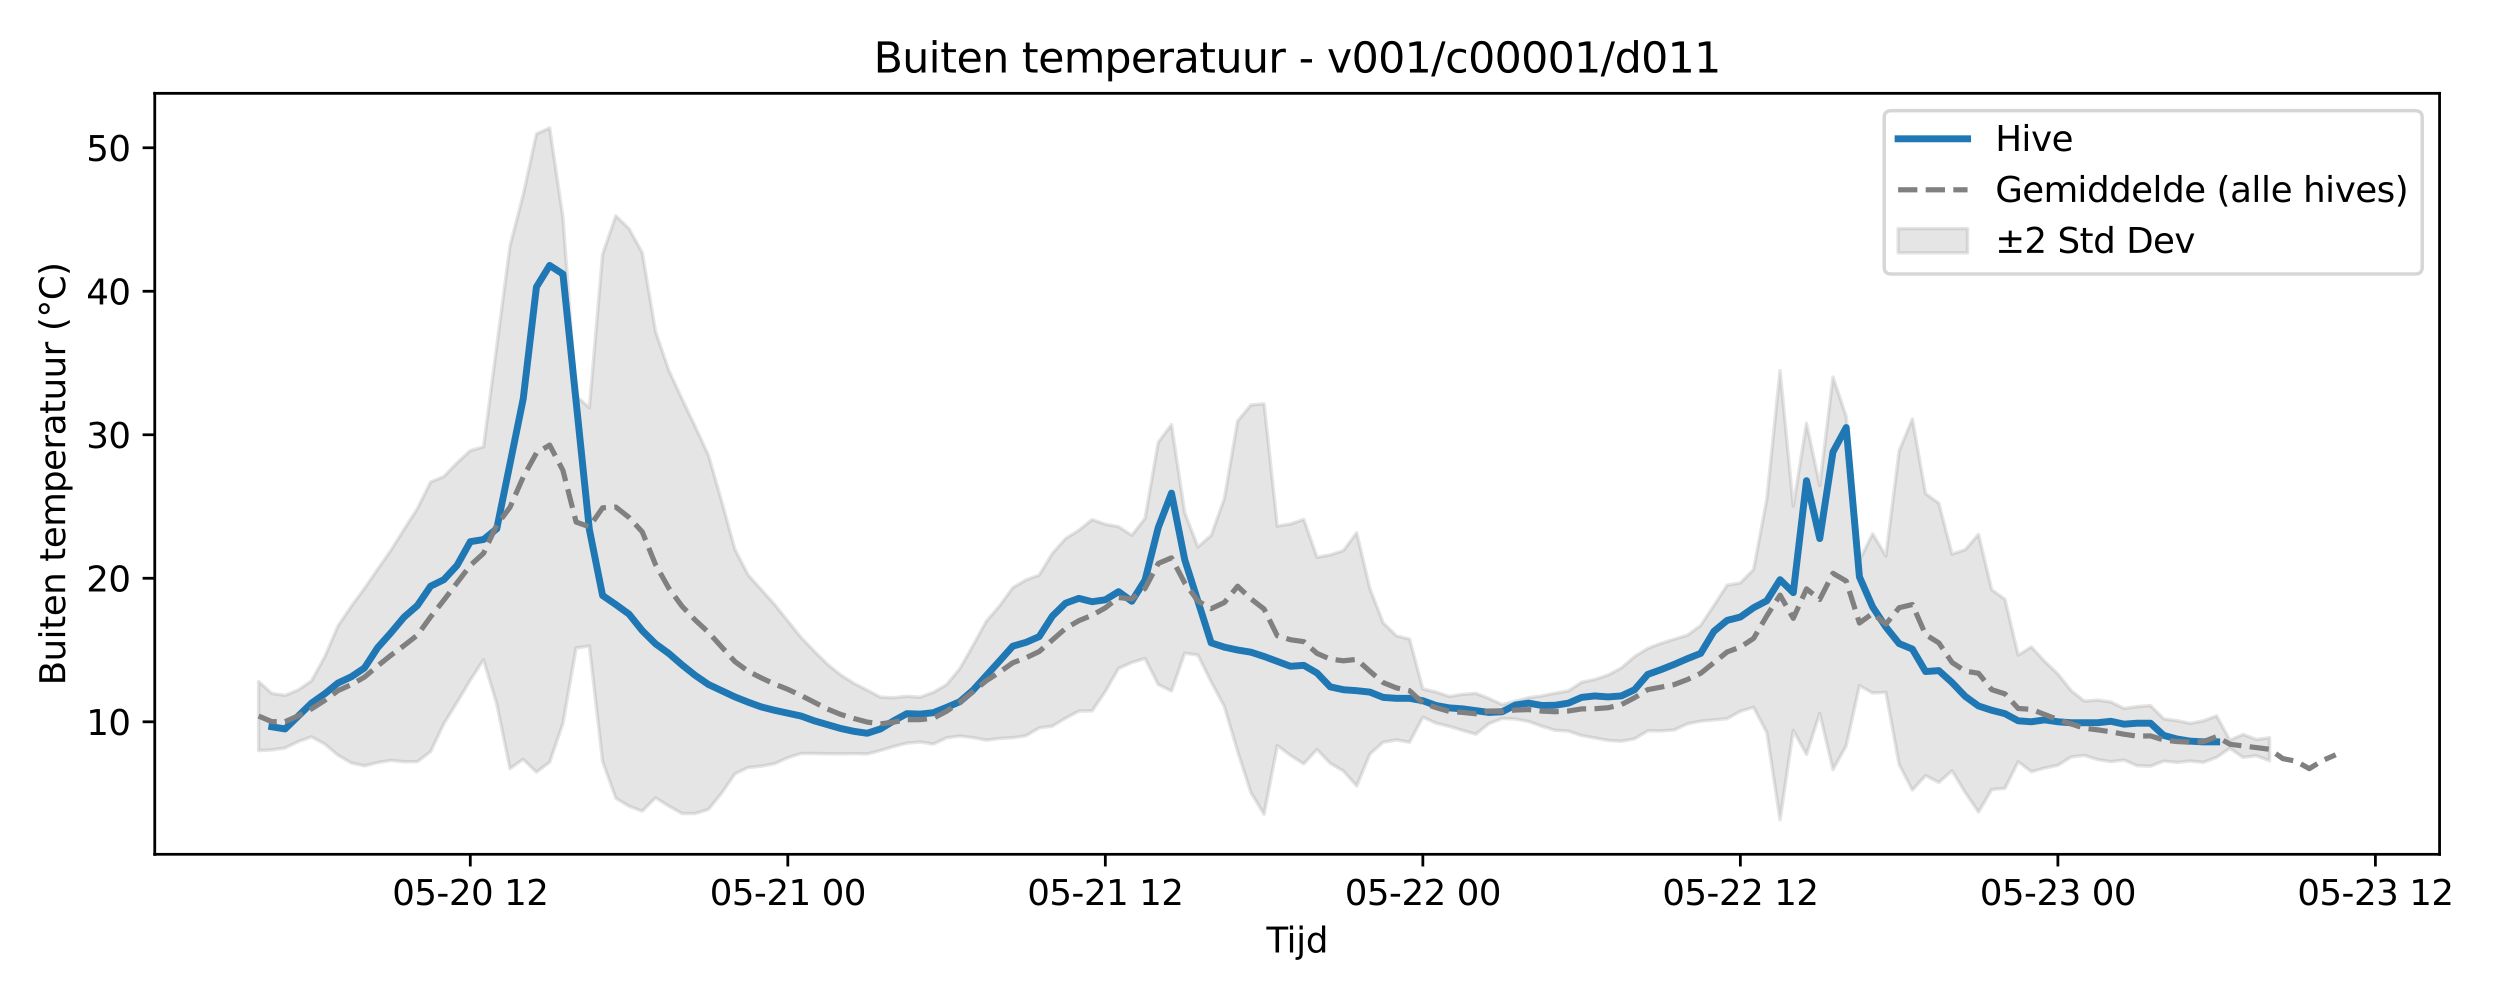 <?xml version="1.0" encoding="utf-8" standalone="no"?>
<!DOCTYPE svg PUBLIC "-//W3C//DTD SVG 1.1//EN"
  "http://www.w3.org/Graphics/SVG/1.1/DTD/svg11.dtd">
<svg xmlns:xlink="http://www.w3.org/1999/xlink" width="720pt" height="288pt" viewBox="0 0 720 288" xmlns="http://www.w3.org/2000/svg" version="1.1">
 <defs>
  <style type="text/css">*{stroke-linejoin: round; stroke-linecap: butt}</style>
 </defs>
 <g id="figure_1">
  <g id="patch_1">
   <path d="M 0 288 
L 720 288 
L 720 0 
L 0 0 
z
" style="fill: #ffffff"/>
  </g>
  <g id="axes_1">
   <g id="patch_2">
    <path d="M 44.57 246.04 
L 702.596 246.04 
L 702.596 26.88 
L 44.57 26.88 
z
" style="fill: #ffffff"/>
   </g>
   <g id="FillBetweenPolyCollection_1">
    <defs>
     <path id="mbc4ca2a238" d="M 74.48 -91.723 
L 74.48 -71.84 
L 78.29 -72.021 
L 82.101 -72.573 
L 85.911 -74.431 
L 89.721 -75.779 
L 93.531 -73.732 
L 97.342 -70.496 
L 101.152 -68.279 
L 104.962 -67.44 
L 108.772 -68.366 
L 112.582 -69.026 
L 116.393 -68.617 
L 120.203 -68.64 
L 124.013 -71.538 
L 127.823 -79.575 
L 131.634 -85.728 
L 135.444 -92.115 
L 139.254 -97.977 
L 143.064 -85.269 
L 146.874 -66.638 
L 150.685 -69.314 
L 154.495 -65.633 
L 158.305 -68.489 
L 162.115 -79.657 
L 165.926 -101.383 
L 169.736 -101.957 
L 173.546 -68.716 
L 177.356 -58.109 
L 181.166 -55.795 
L 184.977 -54.394 
L 188.787 -58.241 
L 192.597 -55.857 
L 196.407 -53.708 
L 200.218 -53.697 
L 204.028 -54.892 
L 207.838 -59.571 
L 211.648 -65.12 
L 215.459 -66.955 
L 219.269 -67.342 
L 223.079 -68.059 
L 226.889 -69.791 
L 230.699 -70.989 
L 234.51 -70.998 
L 238.32 -70.918 
L 242.13 -70.873 
L 245.94 -70.955 
L 249.751 -70.861 
L 253.561 -71.837 
L 257.371 -73.007 
L 261.181 -73.97 
L 264.991 -74.301 
L 268.802 -73.696 
L 272.612 -75.514 
L 276.422 -76.018 
L 280.232 -75.567 
L 284.043 -74.829 
L 287.853 -75.314 
L 291.663 -75.53 
L 295.473 -76.104 
L 299.283 -78.354 
L 303.094 -78.877 
L 306.904 -81.178 
L 310.714 -83.202 
L 314.524 -83.26 
L 318.335 -88.87 
L 322.145 -95.486 
L 325.955 -97.198 
L 329.765 -98.368 
L 333.575 -90.845 
L 337.386 -88.987 
L 341.196 -99.878 
L 345.006 -99.332 
L 348.816 -91.618 
L 352.627 -84.516 
L 356.437 -71.613 
L 360.247 -59.761 
L 364.057 -53.489 
L 367.867 -73.294 
L 371.678 -70.412 
L 375.488 -68.005 
L 379.298 -72.159 
L 383.108 -68.166 
L 386.919 -65.941 
L 390.729 -61.643 
L 394.539 -70.852 
L 398.349 -74.231 
L 402.159 -74.893 
L 405.97 -74.235 
L 409.78 -81.463 
L 413.59 -79.723 
L 417.4 -78.802 
L 421.211 -77.639 
L 425.021 -76.551 
L 428.831 -79.586 
L 432.641 -81.08 
L 436.451 -80.924 
L 440.262 -80.193 
L 444.072 -78.836 
L 447.882 -77.681 
L 451.692 -77.441 
L 455.503 -76.163 
L 459.313 -75.476 
L 463.123 -74.76 
L 466.933 -74.509 
L 470.743 -75.209 
L 474.554 -77.513 
L 478.364 -77.494 
L 482.174 -77.773 
L 485.984 -79.534 
L 489.795 -80.303 
L 493.605 -80.652 
L 497.415 -81.009 
L 501.225 -83.148 
L 505.035 -84.303 
L 508.846 -77.002 
L 512.656 -51.922 
L 516.466 -77.655 
L 520.276 -70.726 
L 524.087 -82.561 
L 527.897 -66.352 
L 531.707 -73.238 
L 535.517 -90.531 
L 539.327 -88.404 
L 543.138 -88.611 
L 546.948 -67.831 
L 550.758 -60.464 
L 554.568 -64.614 
L 558.379 -62.664 
L 562.189 -66 
L 565.999 -59.727 
L 569.809 -54.129 
L 573.619 -60.621 
L 577.43 -60.953 
L 581.24 -68.613 
L 585.05 -65.743 
L 588.86 -66.81 
L 592.671 -67.597 
L 596.481 -70.001 
L 600.291 -70.451 
L 604.101 -69.247 
L 607.911 -68.649 
L 611.722 -69.108 
L 615.532 -67.471 
L 619.342 -67.333 
L 623.152 -68.795 
L 626.963 -68.429 
L 630.773 -68.826 
L 634.583 -68.433 
L 638.393 -69.878 
L 642.203 -72.485 
L 646.014 -69.859 
L 649.824 -70.351 
L 653.634 -68.895 
L 653.634 -75.519 
L 653.634 -75.519 
L 649.824 -75.027 
L 646.014 -76.483 
L 642.203 -74.823 
L 638.393 -81.837 
L 634.583 -80.389 
L 630.773 -79.675 
L 626.963 -80.44 
L 623.152 -80.969 
L 619.342 -84.796 
L 615.532 -84.497 
L 611.722 -83.962 
L 607.911 -85.822 
L 604.101 -86.372 
L 600.291 -86.086 
L 596.481 -89.107 
L 592.671 -93.9 
L 588.86 -97.534 
L 585.05 -101.677 
L 581.24 -99.313 
L 577.43 -115.376 
L 573.619 -118.141 
L 569.809 -134.093 
L 565.999 -129.689 
L 562.189 -128.422 
L 558.379 -143.054 
L 554.568 -145.834 
L 550.758 -167.319 
L 546.948 -158.116 
L 543.138 -127.899 
L 539.327 -134.259 
L 535.517 -126.622 
L 531.707 -168.092 
L 527.897 -179.41 
L 524.087 -148.161 
L 520.276 -166.081 
L 516.466 -142.207 
L 512.656 -181.28 
L 508.846 -144.284 
L 505.035 -123.987 
L 501.225 -120.113 
L 497.415 -119.474 
L 493.605 -113.609 
L 489.795 -107.874 
L 485.984 -105.061 
L 482.174 -103.906 
L 478.364 -102.715 
L 474.554 -101.249 
L 470.743 -98.893 
L 466.933 -95.621 
L 463.123 -93.579 
L 459.313 -92.312 
L 455.503 -91.51 
L 451.692 -89.015 
L 447.882 -88.362 
L 444.072 -87.574 
L 440.262 -87.067 
L 436.451 -86.106 
L 432.641 -85.078 
L 428.831 -86.847 
L 425.021 -88.321 
L 421.211 -88.018 
L 417.4 -87.406 
L 413.59 -88.69 
L 409.78 -89.594 
L 405.97 -103.908 
L 402.159 -104.88 
L 398.349 -108.619 
L 394.539 -118.473 
L 390.729 -134.57 
L 386.919 -129.446 
L 383.108 -128.184 
L 379.298 -127.498 
L 375.488 -138.402 
L 371.678 -137.097 
L 367.867 -136.488 
L 364.057 -171.7 
L 360.247 -171.351 
L 356.437 -166.728 
L 352.627 -144.438 
L 348.816 -133.8 
L 345.006 -130.467 
L 341.196 -140.35 
L 337.386 -165.683 
L 333.575 -160.61 
L 329.765 -138.691 
L 325.955 -133.823 
L 322.145 -136.315 
L 318.335 -137.008 
L 314.524 -138.347 
L 310.714 -135.283 
L 306.904 -132.898 
L 303.094 -128.655 
L 299.283 -122.359 
L 295.473 -120.982 
L 291.663 -118.708 
L 287.853 -113.482 
L 284.043 -109.054 
L 280.232 -102.094 
L 276.422 -95.397 
L 272.612 -90.805 
L 268.802 -88.604 
L 264.991 -87.195 
L 261.181 -87.48 
L 257.371 -87.043 
L 253.561 -87.226 
L 249.751 -89.235 
L 245.94 -91.185 
L 242.13 -93.608 
L 238.32 -96.686 
L 234.51 -100.463 
L 230.699 -104.421 
L 226.889 -109.155 
L 223.079 -113.918 
L 219.269 -118.172 
L 215.459 -122.415 
L 211.648 -129.807 
L 207.838 -143.668 
L 204.028 -156.888 
L 200.218 -165.155 
L 196.407 -173.134 
L 192.597 -181.408 
L 188.787 -192.572 
L 184.977 -215.223 
L 181.166 -222.133 
L 177.356 -225.836 
L 173.546 -214.769 
L 169.736 -170.599 
L 165.926 -173.905 
L 162.115 -225.433 
L 158.305 -251.158 
L 154.495 -249.445 
L 150.685 -231.919 
L 146.874 -217.164 
L 143.064 -188.297 
L 139.254 -159.311 
L 135.444 -158.215 
L 131.634 -154.706 
L 127.823 -150.734 
L 124.013 -149.173 
L 120.203 -141.51 
L 116.393 -135.585 
L 112.582 -129.529 
L 108.772 -124.082 
L 104.962 -118.533 
L 101.152 -113.354 
L 97.342 -107.716 
L 93.531 -98.855 
L 89.721 -91.917 
L 85.911 -89.297 
L 82.101 -87.73 
L 78.29 -88.281 
L 74.48 -91.723 
z
" style="stroke: #808080; stroke-opacity: 0.2"/>
    </defs>
    <g clip-path="url(#p5b30df773b)">
     <use xlink:href="#mbc4ca2a238" x="0" y="288" style="fill: #808080; fill-opacity: 0.2; stroke: #808080; stroke-opacity: 0.2"/>
    </g>
   </g>
   <g id="matplotlib.axis_1">
    <g id="xtick_1">
     <g id="line2d_1">
      <defs>
       <path id="m06e4feb3d8" d="M 0 0 
L 0 3.5 
" style="stroke: #000000; stroke-width: 0.8"/>
      </defs>
      <g>
       <use xlink:href="#m06e4feb3d8" x="135.444" y="246.04" style="stroke: #000000; stroke-width: 0.8"/>
      </g>
     </g>
     <g id="text_1">
      <!-- 05-20 12 -->
      <g transform="translate(112.963 260.638) scale(0.1 -0.1)">
       <defs>
        <path id="DejaVuSans-30" d="M 2034 4250 
Q 1547 4250 1301 3770 
Q 1056 3291 1056 2328 
Q 1056 1369 1301 889 
Q 1547 409 2034 409 
Q 2525 409 2770 889 
Q 3016 1369 3016 2328 
Q 3016 3291 2770 3770 
Q 2525 4250 2034 4250 
z
M 2034 4750 
Q 2819 4750 3233 4129 
Q 3647 3509 3647 2328 
Q 3647 1150 3233 529 
Q 2819 -91 2034 -91 
Q 1250 -91 836 529 
Q 422 1150 422 2328 
Q 422 3509 836 4129 
Q 1250 4750 2034 4750 
z
" transform="scale(0.016)"/>
        <path id="DejaVuSans-35" d="M 691 4666 
L 3169 4666 
L 3169 4134 
L 1269 4134 
L 1269 2991 
Q 1406 3038 1543 3061 
Q 1681 3084 1819 3084 
Q 2600 3084 3056 2656 
Q 3513 2228 3513 1497 
Q 3513 744 3044 326 
Q 2575 -91 1722 -91 
Q 1428 -91 1123 -41 
Q 819 9 494 109 
L 494 744 
Q 775 591 1075 516 
Q 1375 441 1709 441 
Q 2250 441 2565 725 
Q 2881 1009 2881 1497 
Q 2881 1984 2565 2268 
Q 2250 2553 1709 2553 
Q 1456 2553 1204 2497 
Q 953 2441 691 2322 
L 691 4666 
z
" transform="scale(0.016)"/>
        <path id="DejaVuSans-2d" d="M 313 2009 
L 1997 2009 
L 1997 1497 
L 313 1497 
L 313 2009 
z
" transform="scale(0.016)"/>
        <path id="DejaVuSans-32" d="M 1228 531 
L 3431 531 
L 3431 0 
L 469 0 
L 469 531 
Q 828 903 1448 1529 
Q 2069 2156 2228 2338 
Q 2531 2678 2651 2914 
Q 2772 3150 2772 3378 
Q 2772 3750 2511 3984 
Q 2250 4219 1831 4219 
Q 1534 4219 1204 4116 
Q 875 4013 500 3803 
L 500 4441 
Q 881 4594 1212 4672 
Q 1544 4750 1819 4750 
Q 2544 4750 2975 4387 
Q 3406 4025 3406 3419 
Q 3406 3131 3298 2873 
Q 3191 2616 2906 2266 
Q 2828 2175 2409 1742 
Q 1991 1309 1228 531 
z
" transform="scale(0.016)"/>
        <path id="DejaVuSans-20" transform="scale(0.016)"/>
        <path id="DejaVuSans-31" d="M 794 531 
L 1825 531 
L 1825 4091 
L 703 3866 
L 703 4441 
L 1819 4666 
L 2450 4666 
L 2450 531 
L 3481 531 
L 3481 0 
L 794 0 
L 794 531 
z
" transform="scale(0.016)"/>
       </defs>
       <use xlink:href="#DejaVuSans-30"/>
       <use xlink:href="#DejaVuSans-35" transform="translate(63.623 0)"/>
       <use xlink:href="#DejaVuSans-2d" transform="translate(127.246 0)"/>
       <use xlink:href="#DejaVuSans-32" transform="translate(163.33 0)"/>
       <use xlink:href="#DejaVuSans-30" transform="translate(226.953 0)"/>
       <use xlink:href="#DejaVuSans-20" transform="translate(290.576 0)"/>
       <use xlink:href="#DejaVuSans-31" transform="translate(322.363 0)"/>
       <use xlink:href="#DejaVuSans-32" transform="translate(385.986 0)"/>
      </g>
     </g>
    </g>
    <g id="xtick_2">
     <g id="line2d_2">
      <g>
       <use xlink:href="#m06e4feb3d8" x="226.889" y="246.04" style="stroke: #000000; stroke-width: 0.8"/>
      </g>
     </g>
     <g id="text_2">
      <!-- 05-21 00 -->
      <g transform="translate(204.409 260.638) scale(0.1 -0.1)">
       <use xlink:href="#DejaVuSans-30"/>
       <use xlink:href="#DejaVuSans-35" transform="translate(63.623 0)"/>
       <use xlink:href="#DejaVuSans-2d" transform="translate(127.246 0)"/>
       <use xlink:href="#DejaVuSans-32" transform="translate(163.33 0)"/>
       <use xlink:href="#DejaVuSans-31" transform="translate(226.953 0)"/>
       <use xlink:href="#DejaVuSans-20" transform="translate(290.576 0)"/>
       <use xlink:href="#DejaVuSans-30" transform="translate(322.363 0)"/>
       <use xlink:href="#DejaVuSans-30" transform="translate(385.986 0)"/>
      </g>
     </g>
    </g>
    <g id="xtick_3">
     <g id="line2d_3">
      <g>
       <use xlink:href="#m06e4feb3d8" x="318.335" y="246.04" style="stroke: #000000; stroke-width: 0.8"/>
      </g>
     </g>
     <g id="text_3">
      <!-- 05-21 12 -->
      <g transform="translate(295.854 260.638) scale(0.1 -0.1)">
       <use xlink:href="#DejaVuSans-30"/>
       <use xlink:href="#DejaVuSans-35" transform="translate(63.623 0)"/>
       <use xlink:href="#DejaVuSans-2d" transform="translate(127.246 0)"/>
       <use xlink:href="#DejaVuSans-32" transform="translate(163.33 0)"/>
       <use xlink:href="#DejaVuSans-31" transform="translate(226.953 0)"/>
       <use xlink:href="#DejaVuSans-20" transform="translate(290.576 0)"/>
       <use xlink:href="#DejaVuSans-31" transform="translate(322.363 0)"/>
       <use xlink:href="#DejaVuSans-32" transform="translate(385.986 0)"/>
      </g>
     </g>
    </g>
    <g id="xtick_4">
     <g id="line2d_4">
      <g>
       <use xlink:href="#m06e4feb3d8" x="409.78" y="246.04" style="stroke: #000000; stroke-width: 0.8"/>
      </g>
     </g>
     <g id="text_4">
      <!-- 05-22 00 -->
      <g transform="translate(387.299 260.638) scale(0.1 -0.1)">
       <use xlink:href="#DejaVuSans-30"/>
       <use xlink:href="#DejaVuSans-35" transform="translate(63.623 0)"/>
       <use xlink:href="#DejaVuSans-2d" transform="translate(127.246 0)"/>
       <use xlink:href="#DejaVuSans-32" transform="translate(163.33 0)"/>
       <use xlink:href="#DejaVuSans-32" transform="translate(226.953 0)"/>
       <use xlink:href="#DejaVuSans-20" transform="translate(290.576 0)"/>
       <use xlink:href="#DejaVuSans-30" transform="translate(322.363 0)"/>
       <use xlink:href="#DejaVuSans-30" transform="translate(385.986 0)"/>
      </g>
     </g>
    </g>
    <g id="xtick_5">
     <g id="line2d_5">
      <g>
       <use xlink:href="#m06e4feb3d8" x="501.225" y="246.04" style="stroke: #000000; stroke-width: 0.8"/>
      </g>
     </g>
     <g id="text_5">
      <!-- 05-22 12 -->
      <g transform="translate(478.745 260.638) scale(0.1 -0.1)">
       <use xlink:href="#DejaVuSans-30"/>
       <use xlink:href="#DejaVuSans-35" transform="translate(63.623 0)"/>
       <use xlink:href="#DejaVuSans-2d" transform="translate(127.246 0)"/>
       <use xlink:href="#DejaVuSans-32" transform="translate(163.33 0)"/>
       <use xlink:href="#DejaVuSans-32" transform="translate(226.953 0)"/>
       <use xlink:href="#DejaVuSans-20" transform="translate(290.576 0)"/>
       <use xlink:href="#DejaVuSans-31" transform="translate(322.363 0)"/>
       <use xlink:href="#DejaVuSans-32" transform="translate(385.986 0)"/>
      </g>
     </g>
    </g>
    <g id="xtick_6">
     <g id="line2d_6">
      <g>
       <use xlink:href="#m06e4feb3d8" x="592.671" y="246.04" style="stroke: #000000; stroke-width: 0.8"/>
      </g>
     </g>
     <g id="text_6">
      <!-- 05-23 00 -->
      <g transform="translate(570.19 260.638) scale(0.1 -0.1)">
       <defs>
        <path id="DejaVuSans-33" d="M 2597 2516 
Q 3050 2419 3304 2112 
Q 3559 1806 3559 1356 
Q 3559 666 3084 287 
Q 2609 -91 1734 -91 
Q 1441 -91 1130 -33 
Q 819 25 488 141 
L 488 750 
Q 750 597 1062 519 
Q 1375 441 1716 441 
Q 2309 441 2620 675 
Q 2931 909 2931 1356 
Q 2931 1769 2642 2001 
Q 2353 2234 1838 2234 
L 1294 2234 
L 1294 2753 
L 1863 2753 
Q 2328 2753 2575 2939 
Q 2822 3125 2822 3475 
Q 2822 3834 2567 4026 
Q 2313 4219 1838 4219 
Q 1578 4219 1281 4162 
Q 984 4106 628 3988 
L 628 4550 
Q 988 4650 1302 4700 
Q 1616 4750 1894 4750 
Q 2613 4750 3031 4423 
Q 3450 4097 3450 3541 
Q 3450 3153 3228 2886 
Q 3006 2619 2597 2516 
z
" transform="scale(0.016)"/>
       </defs>
       <use xlink:href="#DejaVuSans-30"/>
       <use xlink:href="#DejaVuSans-35" transform="translate(63.623 0)"/>
       <use xlink:href="#DejaVuSans-2d" transform="translate(127.246 0)"/>
       <use xlink:href="#DejaVuSans-32" transform="translate(163.33 0)"/>
       <use xlink:href="#DejaVuSans-33" transform="translate(226.953 0)"/>
       <use xlink:href="#DejaVuSans-20" transform="translate(290.576 0)"/>
       <use xlink:href="#DejaVuSans-30" transform="translate(322.363 0)"/>
       <use xlink:href="#DejaVuSans-30" transform="translate(385.986 0)"/>
      </g>
     </g>
    </g>
    <g id="xtick_7">
     <g id="line2d_7">
      <g>
       <use xlink:href="#m06e4feb3d8" x="684.116" y="246.04" style="stroke: #000000; stroke-width: 0.8"/>
      </g>
     </g>
     <g id="text_7">
      <!-- 05-23 12 -->
      <g transform="translate(661.635 260.638) scale(0.1 -0.1)">
       <use xlink:href="#DejaVuSans-30"/>
       <use xlink:href="#DejaVuSans-35" transform="translate(63.623 0)"/>
       <use xlink:href="#DejaVuSans-2d" transform="translate(127.246 0)"/>
       <use xlink:href="#DejaVuSans-32" transform="translate(163.33 0)"/>
       <use xlink:href="#DejaVuSans-33" transform="translate(226.953 0)"/>
       <use xlink:href="#DejaVuSans-20" transform="translate(290.576 0)"/>
       <use xlink:href="#DejaVuSans-31" transform="translate(322.363 0)"/>
       <use xlink:href="#DejaVuSans-32" transform="translate(385.986 0)"/>
      </g>
     </g>
    </g>
    <g id="text_8">
     <!-- Tijd -->
     <g transform="translate(364.733 274.317) scale(0.1 -0.1)">
      <defs>
       <path id="DejaVuSans-54" d="M -19 4666 
L 3928 4666 
L 3928 4134 
L 2272 4134 
L 2272 0 
L 1638 0 
L 1638 4134 
L -19 4134 
L -19 4666 
z
" transform="scale(0.016)"/>
       <path id="DejaVuSans-69" d="M 603 3500 
L 1178 3500 
L 1178 0 
L 603 0 
L 603 3500 
z
M 603 4863 
L 1178 4863 
L 1178 4134 
L 603 4134 
L 603 4863 
z
" transform="scale(0.016)"/>
       <path id="DejaVuSans-6a" d="M 603 3500 
L 1178 3500 
L 1178 -63 
Q 1178 -731 923 -1031 
Q 669 -1331 103 -1331 
L -116 -1331 
L -116 -844 
L 38 -844 
Q 366 -844 484 -692 
Q 603 -541 603 -63 
L 603 3500 
z
M 603 4863 
L 1178 4863 
L 1178 4134 
L 603 4134 
L 603 4863 
z
" transform="scale(0.016)"/>
       <path id="DejaVuSans-64" d="M 2906 2969 
L 2906 4863 
L 3481 4863 
L 3481 0 
L 2906 0 
L 2906 525 
Q 2725 213 2448 61 
Q 2172 -91 1784 -91 
Q 1150 -91 751 415 
Q 353 922 353 1747 
Q 353 2572 751 3078 
Q 1150 3584 1784 3584 
Q 2172 3584 2448 3432 
Q 2725 3281 2906 2969 
z
M 947 1747 
Q 947 1113 1208 752 
Q 1469 391 1925 391 
Q 2381 391 2643 752 
Q 2906 1113 2906 1747 
Q 2906 2381 2643 2742 
Q 2381 3103 1925 3103 
Q 1469 3103 1208 2742 
Q 947 2381 947 1747 
z
" transform="scale(0.016)"/>
      </defs>
      <use xlink:href="#DejaVuSans-54"/>
      <use xlink:href="#DejaVuSans-69" transform="translate(57.959 0)"/>
      <use xlink:href="#DejaVuSans-6a" transform="translate(85.742 0)"/>
      <use xlink:href="#DejaVuSans-64" transform="translate(113.525 0)"/>
     </g>
    </g>
   </g>
   <g id="matplotlib.axis_2">
    <g id="ytick_1">
     <g id="line2d_8">
      <defs>
       <path id="m2287c50f19" d="M 0 0 
L -3.5 0 
" style="stroke: #000000; stroke-width: 0.8"/>
      </defs>
      <g>
       <use xlink:href="#m2287c50f19" x="44.57" y="207.872" style="stroke: #000000; stroke-width: 0.8"/>
      </g>
     </g>
     <g id="text_9">
      <!-- 10 -->
      <g transform="translate(24.845 211.671) scale(0.1 -0.1)">
       <use xlink:href="#DejaVuSans-31"/>
       <use xlink:href="#DejaVuSans-30" transform="translate(63.623 0)"/>
      </g>
     </g>
    </g>
    <g id="ytick_2">
     <g id="line2d_9">
      <g>
       <use xlink:href="#m2287c50f19" x="44.57" y="166.543" style="stroke: #000000; stroke-width: 0.8"/>
      </g>
     </g>
     <g id="text_10">
      <!-- 20 -->
      <g transform="translate(24.845 170.342) scale(0.1 -0.1)">
       <use xlink:href="#DejaVuSans-32"/>
       <use xlink:href="#DejaVuSans-30" transform="translate(63.623 0)"/>
      </g>
     </g>
    </g>
    <g id="ytick_3">
     <g id="line2d_10">
      <g>
       <use xlink:href="#m2287c50f19" x="44.57" y="125.214" style="stroke: #000000; stroke-width: 0.8"/>
      </g>
     </g>
     <g id="text_11">
      <!-- 30 -->
      <g transform="translate(24.845 129.014) scale(0.1 -0.1)">
       <use xlink:href="#DejaVuSans-33"/>
       <use xlink:href="#DejaVuSans-30" transform="translate(63.623 0)"/>
      </g>
     </g>
    </g>
    <g id="ytick_4">
     <g id="line2d_11">
      <g>
       <use xlink:href="#m2287c50f19" x="44.57" y="83.886" style="stroke: #000000; stroke-width: 0.8"/>
      </g>
     </g>
     <g id="text_12">
      <!-- 40 -->
      <g transform="translate(24.845 87.685) scale(0.1 -0.1)">
       <defs>
        <path id="DejaVuSans-34" d="M 2419 4116 
L 825 1625 
L 2419 1625 
L 2419 4116 
z
M 2253 4666 
L 3047 4666 
L 3047 1625 
L 3713 1625 
L 3713 1100 
L 3047 1100 
L 3047 0 
L 2419 0 
L 2419 1100 
L 313 1100 
L 313 1709 
L 2253 4666 
z
" transform="scale(0.016)"/>
       </defs>
       <use xlink:href="#DejaVuSans-34"/>
       <use xlink:href="#DejaVuSans-30" transform="translate(63.623 0)"/>
      </g>
     </g>
    </g>
    <g id="ytick_5">
     <g id="line2d_12">
      <g>
       <use xlink:href="#m2287c50f19" x="44.57" y="42.557" style="stroke: #000000; stroke-width: 0.8"/>
      </g>
     </g>
     <g id="text_13">
      <!-- 50 -->
      <g transform="translate(24.845 46.356) scale(0.1 -0.1)">
       <use xlink:href="#DejaVuSans-35"/>
       <use xlink:href="#DejaVuSans-30" transform="translate(63.623 0)"/>
      </g>
     </g>
    </g>
    <g id="text_14">
     <!-- Buiten temperatuur (°C) -->
     <g transform="translate(18.765 197.355) rotate(-90) scale(0.1 -0.1)">
      <defs>
       <path id="DejaVuSans-42" d="M 1259 2228 
L 1259 519 
L 2272 519 
Q 2781 519 3026 730 
Q 3272 941 3272 1375 
Q 3272 1813 3026 2020 
Q 2781 2228 2272 2228 
L 1259 2228 
z
M 1259 4147 
L 1259 2741 
L 2194 2741 
Q 2656 2741 2882 2914 
Q 3109 3088 3109 3444 
Q 3109 3797 2882 3972 
Q 2656 4147 2194 4147 
L 1259 4147 
z
M 628 4666 
L 2241 4666 
Q 2963 4666 3353 4366 
Q 3744 4066 3744 3513 
Q 3744 3084 3544 2831 
Q 3344 2578 2956 2516 
Q 3422 2416 3680 2098 
Q 3938 1781 3938 1306 
Q 3938 681 3513 340 
Q 3088 0 2303 0 
L 628 0 
L 628 4666 
z
" transform="scale(0.016)"/>
       <path id="DejaVuSans-75" d="M 544 1381 
L 544 3500 
L 1119 3500 
L 1119 1403 
Q 1119 906 1312 657 
Q 1506 409 1894 409 
Q 2359 409 2629 706 
Q 2900 1003 2900 1516 
L 2900 3500 
L 3475 3500 
L 3475 0 
L 2900 0 
L 2900 538 
Q 2691 219 2414 64 
Q 2138 -91 1772 -91 
Q 1169 -91 856 284 
Q 544 659 544 1381 
z
M 1991 3584 
L 1991 3584 
z
" transform="scale(0.016)"/>
       <path id="DejaVuSans-74" d="M 1172 4494 
L 1172 3500 
L 2356 3500 
L 2356 3053 
L 1172 3053 
L 1172 1153 
Q 1172 725 1289 603 
Q 1406 481 1766 481 
L 2356 481 
L 2356 0 
L 1766 0 
Q 1100 0 847 248 
Q 594 497 594 1153 
L 594 3053 
L 172 3053 
L 172 3500 
L 594 3500 
L 594 4494 
L 1172 4494 
z
" transform="scale(0.016)"/>
       <path id="DejaVuSans-65" d="M 3597 1894 
L 3597 1613 
L 953 1613 
Q 991 1019 1311 708 
Q 1631 397 2203 397 
Q 2534 397 2845 478 
Q 3156 559 3463 722 
L 3463 178 
Q 3153 47 2828 -22 
Q 2503 -91 2169 -91 
Q 1331 -91 842 396 
Q 353 884 353 1716 
Q 353 2575 817 3079 
Q 1281 3584 2069 3584 
Q 2775 3584 3186 3129 
Q 3597 2675 3597 1894 
z
M 3022 2063 
Q 3016 2534 2758 2815 
Q 2500 3097 2075 3097 
Q 1594 3097 1305 2825 
Q 1016 2553 972 2059 
L 3022 2063 
z
" transform="scale(0.016)"/>
       <path id="DejaVuSans-6e" d="M 3513 2113 
L 3513 0 
L 2938 0 
L 2938 2094 
Q 2938 2591 2744 2837 
Q 2550 3084 2163 3084 
Q 1697 3084 1428 2787 
Q 1159 2491 1159 1978 
L 1159 0 
L 581 0 
L 581 3500 
L 1159 3500 
L 1159 2956 
Q 1366 3272 1645 3428 
Q 1925 3584 2291 3584 
Q 2894 3584 3203 3211 
Q 3513 2838 3513 2113 
z
" transform="scale(0.016)"/>
       <path id="DejaVuSans-6d" d="M 3328 2828 
Q 3544 3216 3844 3400 
Q 4144 3584 4550 3584 
Q 5097 3584 5394 3201 
Q 5691 2819 5691 2113 
L 5691 0 
L 5113 0 
L 5113 2094 
Q 5113 2597 4934 2840 
Q 4756 3084 4391 3084 
Q 3944 3084 3684 2787 
Q 3425 2491 3425 1978 
L 3425 0 
L 2847 0 
L 2847 2094 
Q 2847 2600 2669 2842 
Q 2491 3084 2119 3084 
Q 1678 3084 1418 2786 
Q 1159 2488 1159 1978 
L 1159 0 
L 581 0 
L 581 3500 
L 1159 3500 
L 1159 2956 
Q 1356 3278 1631 3431 
Q 1906 3584 2284 3584 
Q 2666 3584 2933 3390 
Q 3200 3197 3328 2828 
z
" transform="scale(0.016)"/>
       <path id="DejaVuSans-70" d="M 1159 525 
L 1159 -1331 
L 581 -1331 
L 581 3500 
L 1159 3500 
L 1159 2969 
Q 1341 3281 1617 3432 
Q 1894 3584 2278 3584 
Q 2916 3584 3314 3078 
Q 3713 2572 3713 1747 
Q 3713 922 3314 415 
Q 2916 -91 2278 -91 
Q 1894 -91 1617 61 
Q 1341 213 1159 525 
z
M 3116 1747 
Q 3116 2381 2855 2742 
Q 2594 3103 2138 3103 
Q 1681 3103 1420 2742 
Q 1159 2381 1159 1747 
Q 1159 1113 1420 752 
Q 1681 391 2138 391 
Q 2594 391 2855 752 
Q 3116 1113 3116 1747 
z
" transform="scale(0.016)"/>
       <path id="DejaVuSans-72" d="M 2631 2963 
Q 2534 3019 2420 3045 
Q 2306 3072 2169 3072 
Q 1681 3072 1420 2755 
Q 1159 2438 1159 1844 
L 1159 0 
L 581 0 
L 581 3500 
L 1159 3500 
L 1159 2956 
Q 1341 3275 1631 3429 
Q 1922 3584 2338 3584 
Q 2397 3584 2469 3576 
Q 2541 3569 2628 3553 
L 2631 2963 
z
" transform="scale(0.016)"/>
       <path id="DejaVuSans-61" d="M 2194 1759 
Q 1497 1759 1228 1600 
Q 959 1441 959 1056 
Q 959 750 1161 570 
Q 1363 391 1709 391 
Q 2188 391 2477 730 
Q 2766 1069 2766 1631 
L 2766 1759 
L 2194 1759 
z
M 3341 1997 
L 3341 0 
L 2766 0 
L 2766 531 
Q 2569 213 2275 61 
Q 1981 -91 1556 -91 
Q 1019 -91 701 211 
Q 384 513 384 1019 
Q 384 1609 779 1909 
Q 1175 2209 1959 2209 
L 2766 2209 
L 2766 2266 
Q 2766 2663 2505 2880 
Q 2244 3097 1772 3097 
Q 1472 3097 1187 3025 
Q 903 2953 641 2809 
L 641 3341 
Q 956 3463 1253 3523 
Q 1550 3584 1831 3584 
Q 2591 3584 2966 3190 
Q 3341 2797 3341 1997 
z
" transform="scale(0.016)"/>
       <path id="DejaVuSans-28" d="M 1984 4856 
Q 1566 4138 1362 3434 
Q 1159 2731 1159 2009 
Q 1159 1288 1364 580 
Q 1569 -128 1984 -844 
L 1484 -844 
Q 1016 -109 783 600 
Q 550 1309 550 2009 
Q 550 2706 781 3412 
Q 1013 4119 1484 4856 
L 1984 4856 
z
" transform="scale(0.016)"/>
       <path id="DejaVuSans-b0" d="M 1600 4347 
Q 1350 4347 1178 4173 
Q 1006 4000 1006 3750 
Q 1006 3503 1178 3333 
Q 1350 3163 1600 3163 
Q 1850 3163 2022 3333 
Q 2194 3503 2194 3750 
Q 2194 3997 2020 4172 
Q 1847 4347 1600 4347 
z
M 1600 4750 
Q 1800 4750 1984 4673 
Q 2169 4597 2303 4453 
Q 2447 4313 2519 4134 
Q 2591 3956 2591 3750 
Q 2591 3338 2302 3052 
Q 2013 2766 1594 2766 
Q 1172 2766 890 3047 
Q 609 3328 609 3750 
Q 609 4169 896 4459 
Q 1184 4750 1600 4750 
z
" transform="scale(0.016)"/>
       <path id="DejaVuSans-43" d="M 4122 4306 
L 4122 3641 
Q 3803 3938 3442 4084 
Q 3081 4231 2675 4231 
Q 1875 4231 1450 3742 
Q 1025 3253 1025 2328 
Q 1025 1406 1450 917 
Q 1875 428 2675 428 
Q 3081 428 3442 575 
Q 3803 722 4122 1019 
L 4122 359 
Q 3791 134 3420 21 
Q 3050 -91 2638 -91 
Q 1578 -91 968 557 
Q 359 1206 359 2328 
Q 359 3453 968 4101 
Q 1578 4750 2638 4750 
Q 3056 4750 3426 4639 
Q 3797 4528 4122 4306 
z
" transform="scale(0.016)"/>
       <path id="DejaVuSans-29" d="M 513 4856 
L 1013 4856 
Q 1481 4119 1714 3412 
Q 1947 2706 1947 2009 
Q 1947 1309 1714 600 
Q 1481 -109 1013 -844 
L 513 -844 
Q 928 -128 1133 580 
Q 1338 1288 1338 2009 
Q 1338 2731 1133 3434 
Q 928 4138 513 4856 
z
" transform="scale(0.016)"/>
      </defs>
      <use xlink:href="#DejaVuSans-42"/>
      <use xlink:href="#DejaVuSans-75" transform="translate(68.604 0)"/>
      <use xlink:href="#DejaVuSans-69" transform="translate(131.982 0)"/>
      <use xlink:href="#DejaVuSans-74" transform="translate(159.766 0)"/>
      <use xlink:href="#DejaVuSans-65" transform="translate(198.975 0)"/>
      <use xlink:href="#DejaVuSans-6e" transform="translate(260.498 0)"/>
      <use xlink:href="#DejaVuSans-20" transform="translate(323.877 0)"/>
      <use xlink:href="#DejaVuSans-74" transform="translate(355.664 0)"/>
      <use xlink:href="#DejaVuSans-65" transform="translate(394.873 0)"/>
      <use xlink:href="#DejaVuSans-6d" transform="translate(456.396 0)"/>
      <use xlink:href="#DejaVuSans-70" transform="translate(553.809 0)"/>
      <use xlink:href="#DejaVuSans-65" transform="translate(617.285 0)"/>
      <use xlink:href="#DejaVuSans-72" transform="translate(678.809 0)"/>
      <use xlink:href="#DejaVuSans-61" transform="translate(719.922 0)"/>
      <use xlink:href="#DejaVuSans-74" transform="translate(781.201 0)"/>
      <use xlink:href="#DejaVuSans-75" transform="translate(820.41 0)"/>
      <use xlink:href="#DejaVuSans-75" transform="translate(883.789 0)"/>
      <use xlink:href="#DejaVuSans-72" transform="translate(947.168 0)"/>
      <use xlink:href="#DejaVuSans-20" transform="translate(988.281 0)"/>
      <use xlink:href="#DejaVuSans-28" transform="translate(1020.068 0)"/>
      <use xlink:href="#DejaVuSans-b0" transform="translate(1059.082 0)"/>
      <use xlink:href="#DejaVuSans-43" transform="translate(1109.082 0)"/>
      <use xlink:href="#DejaVuSans-29" transform="translate(1178.906 0)"/>
     </g>
    </g>
   </g>
   <g id="line2d_13">
    <path d="M 78.29 209.318 
L 82.101 209.938 
L 89.721 202.499 
L 93.531 199.813 
L 97.342 196.713 
L 101.152 194.922 
L 104.962 192.373 
L 108.772 186.518 
L 112.582 182.248 
L 116.393 177.702 
L 120.203 174.395 
L 124.013 168.816 
L 127.823 166.956 
L 131.634 162.823 
L 135.444 156.004 
L 139.254 155.384 
L 143.064 152.285 
L 150.685 114.882 
L 154.495 82.646 
L 158.305 76.446 
L 162.115 78.926 
L 169.736 152.491 
L 173.546 171.502 
L 177.356 174.12 
L 181.166 176.875 
L 184.977 181.628 
L 188.787 185.416 
L 192.597 188.172 
L 196.407 191.478 
L 200.218 194.509 
L 204.028 197.126 
L 211.648 200.708 
L 215.459 202.223 
L 219.269 203.601 
L 223.079 204.565 
L 230.699 206.218 
L 234.51 207.596 
L 242.13 209.8 
L 245.94 210.627 
L 249.751 211.178 
L 253.561 209.938 
L 257.371 207.596 
L 261.181 205.53 
L 264.991 205.667 
L 268.802 205.254 
L 272.612 203.739 
L 276.422 202.086 
L 280.232 198.779 
L 287.853 190.376 
L 291.663 186.105 
L 295.473 185.003 
L 299.283 183.35 
L 303.094 177.426 
L 306.904 173.707 
L 310.714 172.329 
L 314.524 173.293 
L 318.335 172.742 
L 322.145 170.4 
L 325.955 173.156 
L 329.765 167.094 
L 333.575 151.94 
L 337.386 142.021 
L 341.196 161.17 
L 348.816 185.141 
L 352.627 186.381 
L 356.437 187.207 
L 360.247 187.827 
L 364.057 189.067 
L 371.678 191.891 
L 375.488 191.616 
L 379.298 193.82 
L 383.108 197.815 
L 386.919 198.642 
L 390.729 198.917 
L 394.539 199.33 
L 398.349 200.846 
L 402.159 201.121 
L 405.97 201.121 
L 409.78 201.81 
L 413.59 203.188 
L 417.4 203.876 
L 421.211 204.152 
L 428.831 205.185 
L 432.641 204.979 
L 436.451 203.05 
L 440.262 202.499 
L 444.072 203.188 
L 447.882 203.119 
L 451.692 202.499 
L 455.503 200.846 
L 459.313 200.432 
L 463.123 200.708 
L 466.933 200.432 
L 470.743 198.642 
L 474.554 194.233 
L 478.364 192.856 
L 482.174 191.34 
L 485.984 189.687 
L 489.795 188.172 
L 493.605 181.835 
L 497.415 178.666 
L 501.225 177.702 
L 505.035 175.015 
L 508.846 173.018 
L 512.656 166.956 
L 516.466 170.676 
L 520.276 138.439 
L 524.087 155.109 
L 527.897 130.174 
L 531.707 123.148 
L 535.517 166.13 
L 539.327 174.809 
L 543.138 180.595 
L 546.948 185.347 
L 550.758 186.932 
L 554.568 193.407 
L 558.379 193.131 
L 562.189 196.575 
L 565.999 200.57 
L 569.809 203.325 
L 573.619 204.565 
L 577.43 205.53 
L 581.24 207.596 
L 585.05 207.872 
L 588.86 207.321 
L 592.671 207.872 
L 596.481 208.147 
L 604.101 208.147 
L 607.911 207.734 
L 611.722 208.56 
L 615.532 208.285 
L 619.342 208.285 
L 623.152 211.798 
L 626.963 212.831 
L 630.773 213.451 
L 634.583 213.658 
L 638.393 213.658 
L 638.393 213.658 
" clip-path="url(#p5b30df773b)" style="fill: none; stroke: #1f77b4; stroke-width: 2; stroke-linecap: square"/>
   </g>
   <g id="line2d_14">
    <path d="M 74.48 206.218 
L 78.29 207.849 
L 82.101 207.849 
L 85.911 206.136 
L 89.721 204.152 
L 93.531 201.707 
L 97.342 198.894 
L 101.152 197.184 
L 104.962 195.014 
L 108.772 191.776 
L 112.582 188.723 
L 116.393 185.899 
L 120.203 182.925 
L 124.013 177.644 
L 127.823 172.846 
L 135.444 162.835 
L 139.254 159.356 
L 143.064 151.217 
L 146.874 146.099 
L 150.685 137.383 
L 154.495 130.461 
L 158.305 128.176 
L 162.115 135.455 
L 165.926 150.356 
L 169.736 151.722 
L 173.546 146.257 
L 177.356 146.028 
L 181.166 149.036 
L 184.977 153.191 
L 188.787 162.594 
L 192.597 169.367 
L 196.407 174.579 
L 200.218 178.574 
L 204.028 182.11 
L 211.648 190.537 
L 215.459 193.315 
L 219.269 195.243 
L 223.079 197.011 
L 226.889 198.527 
L 230.699 200.295 
L 238.32 204.198 
L 242.13 205.759 
L 245.94 206.93 
L 249.751 207.952 
L 253.561 208.469 
L 257.371 207.975 
L 261.181 207.275 
L 264.991 207.252 
L 268.802 206.85 
L 272.612 204.841 
L 276.422 202.292 
L 284.043 196.058 
L 287.853 193.602 
L 291.663 190.881 
L 295.473 189.457 
L 299.283 187.644 
L 306.904 180.962 
L 310.714 178.758 
L 314.524 177.197 
L 318.335 175.061 
L 322.145 172.099 
L 325.955 172.49 
L 329.765 169.47 
L 333.575 162.272 
L 337.386 160.665 
L 341.196 167.886 
L 345.006 173.1 
L 348.816 175.291 
L 352.627 173.523 
L 356.437 168.83 
L 360.247 172.444 
L 364.057 175.406 
L 367.867 183.109 
L 371.678 184.245 
L 375.488 184.796 
L 379.298 188.172 
L 383.108 189.825 
L 386.919 190.307 
L 390.729 189.894 
L 394.539 193.338 
L 398.349 196.575 
L 402.159 198.113 
L 405.97 198.929 
L 409.78 202.471 
L 413.59 203.794 
L 417.4 204.896 
L 421.211 205.171 
L 425.021 205.564 
L 428.831 204.783 
L 432.641 204.921 
L 436.451 204.485 
L 440.262 204.37 
L 444.072 204.795 
L 447.882 204.979 
L 451.692 204.772 
L 455.503 204.164 
L 459.313 204.106 
L 463.123 203.831 
L 466.933 202.935 
L 470.743 200.949 
L 474.554 198.619 
L 482.174 197.161 
L 485.984 195.703 
L 489.795 193.912 
L 497.415 187.758 
L 501.225 186.369 
L 505.035 183.855 
L 508.846 177.357 
L 512.656 171.399 
L 516.466 178.069 
L 520.276 169.597 
L 524.087 172.639 
L 527.897 165.119 
L 531.707 167.335 
L 535.517 179.424 
L 539.327 176.668 
L 543.138 179.745 
L 546.948 175.027 
L 550.758 174.108 
L 554.568 182.776 
L 558.379 185.141 
L 562.189 190.789 
L 565.999 193.292 
L 569.809 193.889 
L 573.619 198.619 
L 577.43 199.835 
L 581.24 204.037 
L 585.05 204.29 
L 592.671 207.252 
L 600.291 209.731 
L 604.101 210.191 
L 607.911 210.765 
L 611.722 211.465 
L 615.532 212.016 
L 619.342 211.936 
L 623.152 213.118 
L 626.963 213.566 
L 630.773 213.749 
L 634.583 213.589 
L 638.393 212.142 
L 642.203 214.346 
L 653.634 215.793 
L 657.444 218.479 
L 661.255 219.237 
L 665.065 221.372 
L 668.875 219.03 
L 672.685 217.377 
L 672.685 217.377 
" clip-path="url(#p5b30df773b)" style="fill: none; stroke-dasharray: 5.55,2.4; stroke-dashoffset: 0; stroke: #808080; stroke-width: 1.5"/>
   </g>
   <g id="patch_3">
    <path d="M 44.57 246.04 
L 44.57 26.88 
" style="fill: none; stroke: #000000; stroke-width: 0.8; stroke-linejoin: miter; stroke-linecap: square"/>
   </g>
   <g id="patch_4">
    <path d="M 702.596 246.04 
L 702.596 26.88 
" style="fill: none; stroke: #000000; stroke-width: 0.8; stroke-linejoin: miter; stroke-linecap: square"/>
   </g>
   <g id="patch_5">
    <path d="M 44.57 246.04 
L 702.596 246.04 
" style="fill: none; stroke: #000000; stroke-width: 0.8; stroke-linejoin: miter; stroke-linecap: square"/>
   </g>
   <g id="patch_6">
    <path d="M 44.57 26.88 
L 702.596 26.88 
" style="fill: none; stroke: #000000; stroke-width: 0.8; stroke-linejoin: miter; stroke-linecap: square"/>
   </g>
   <g id="text_15">
    <!-- Buiten temperatuur - v001/c00001/d011 -->
    <g transform="translate(251.614 20.88) scale(0.12 -0.12)">
     <defs>
      <path id="DejaVuSans-76" d="M 191 3500 
L 800 3500 
L 1894 563 
L 2988 3500 
L 3597 3500 
L 2284 0 
L 1503 0 
L 191 3500 
z
" transform="scale(0.016)"/>
      <path id="DejaVuSans-2f" d="M 1625 4666 
L 2156 4666 
L 531 -594 
L 0 -594 
L 1625 4666 
z
" transform="scale(0.016)"/>
      <path id="DejaVuSans-63" d="M 3122 3366 
L 3122 2828 
Q 2878 2963 2633 3030 
Q 2388 3097 2138 3097 
Q 1578 3097 1268 2742 
Q 959 2388 959 1747 
Q 959 1106 1268 751 
Q 1578 397 2138 397 
Q 2388 397 2633 464 
Q 2878 531 3122 666 
L 3122 134 
Q 2881 22 2623 -34 
Q 2366 -91 2075 -91 
Q 1284 -91 818 406 
Q 353 903 353 1747 
Q 353 2603 823 3093 
Q 1294 3584 2113 3584 
Q 2378 3584 2631 3529 
Q 2884 3475 3122 3366 
z
" transform="scale(0.016)"/>
     </defs>
     <use xlink:href="#DejaVuSans-42"/>
     <use xlink:href="#DejaVuSans-75" transform="translate(68.604 0)"/>
     <use xlink:href="#DejaVuSans-69" transform="translate(131.982 0)"/>
     <use xlink:href="#DejaVuSans-74" transform="translate(159.766 0)"/>
     <use xlink:href="#DejaVuSans-65" transform="translate(198.975 0)"/>
     <use xlink:href="#DejaVuSans-6e" transform="translate(260.498 0)"/>
     <use xlink:href="#DejaVuSans-20" transform="translate(323.877 0)"/>
     <use xlink:href="#DejaVuSans-74" transform="translate(355.664 0)"/>
     <use xlink:href="#DejaVuSans-65" transform="translate(394.873 0)"/>
     <use xlink:href="#DejaVuSans-6d" transform="translate(456.396 0)"/>
     <use xlink:href="#DejaVuSans-70" transform="translate(553.809 0)"/>
     <use xlink:href="#DejaVuSans-65" transform="translate(617.285 0)"/>
     <use xlink:href="#DejaVuSans-72" transform="translate(678.809 0)"/>
     <use xlink:href="#DejaVuSans-61" transform="translate(719.922 0)"/>
     <use xlink:href="#DejaVuSans-74" transform="translate(781.201 0)"/>
     <use xlink:href="#DejaVuSans-75" transform="translate(820.41 0)"/>
     <use xlink:href="#DejaVuSans-75" transform="translate(883.789 0)"/>
     <use xlink:href="#DejaVuSans-72" transform="translate(947.168 0)"/>
     <use xlink:href="#DejaVuSans-20" transform="translate(988.281 0)"/>
     <use xlink:href="#DejaVuSans-2d" transform="translate(1020.068 0)"/>
     <use xlink:href="#DejaVuSans-20" transform="translate(1056.152 0)"/>
     <use xlink:href="#DejaVuSans-76" transform="translate(1087.939 0)"/>
     <use xlink:href="#DejaVuSans-30" transform="translate(1147.119 0)"/>
     <use xlink:href="#DejaVuSans-30" transform="translate(1210.742 0)"/>
     <use xlink:href="#DejaVuSans-31" transform="translate(1274.365 0)"/>
     <use xlink:href="#DejaVuSans-2f" transform="translate(1337.988 0)"/>
     <use xlink:href="#DejaVuSans-63" transform="translate(1371.68 0)"/>
     <use xlink:href="#DejaVuSans-30" transform="translate(1426.66 0)"/>
     <use xlink:href="#DejaVuSans-30" transform="translate(1490.283 0)"/>
     <use xlink:href="#DejaVuSans-30" transform="translate(1553.906 0)"/>
     <use xlink:href="#DejaVuSans-30" transform="translate(1617.529 0)"/>
     <use xlink:href="#DejaVuSans-31" transform="translate(1681.152 0)"/>
     <use xlink:href="#DejaVuSans-2f" transform="translate(1744.775 0)"/>
     <use xlink:href="#DejaVuSans-64" transform="translate(1778.467 0)"/>
     <use xlink:href="#DejaVuSans-30" transform="translate(1841.943 0)"/>
     <use xlink:href="#DejaVuSans-31" transform="translate(1905.566 0)"/>
     <use xlink:href="#DejaVuSans-31" transform="translate(1969.189 0)"/>
    </g>
   </g>
   <g id="legend_1">
    <g id="patch_7">
     <path d="M 544.652 78.914 
L 695.596 78.914 
Q 697.596 78.914 697.596 76.914 
L 697.596 33.88 
Q 697.596 31.88 695.596 31.88 
L 544.652 31.88 
Q 542.652 31.88 542.652 33.88 
L 542.652 76.914 
Q 542.652 78.914 544.652 78.914 
z
" style="fill: #ffffff; opacity: 0.8; stroke: #cccccc; stroke-linejoin: miter"/>
    </g>
    <g id="line2d_15">
     <path d="M 546.652 39.978 
L 556.652 39.978 
L 566.652 39.978 
" style="fill: none; stroke: #1f77b4; stroke-width: 2; stroke-linecap: square"/>
    </g>
    <g id="text_16">
     <!-- Hive -->
     <g transform="translate(574.652 43.478) scale(0.1 -0.1)">
      <defs>
       <path id="DejaVuSans-48" d="M 628 4666 
L 1259 4666 
L 1259 2753 
L 3553 2753 
L 3553 4666 
L 4184 4666 
L 4184 0 
L 3553 0 
L 3553 2222 
L 1259 2222 
L 1259 0 
L 628 0 
L 628 4666 
z
" transform="scale(0.016)"/>
      </defs>
      <use xlink:href="#DejaVuSans-48"/>
      <use xlink:href="#DejaVuSans-69" transform="translate(75.195 0)"/>
      <use xlink:href="#DejaVuSans-76" transform="translate(102.979 0)"/>
      <use xlink:href="#DejaVuSans-65" transform="translate(162.158 0)"/>
     </g>
    </g>
    <g id="line2d_16">
     <path d="M 546.652 54.657 
L 556.652 54.657 
L 566.652 54.657 
" style="fill: none; stroke-dasharray: 5.55,2.4; stroke-dashoffset: 0; stroke: #808080; stroke-width: 1.5"/>
    </g>
    <g id="text_17">
     <!-- Gemiddelde (alle hives) -->
     <g transform="translate(574.652 58.157) scale(0.1 -0.1)">
      <defs>
       <path id="DejaVuSans-47" d="M 3809 666 
L 3809 1919 
L 2778 1919 
L 2778 2438 
L 4434 2438 
L 4434 434 
Q 4069 175 3628 42 
Q 3188 -91 2688 -91 
Q 1594 -91 976 548 
Q 359 1188 359 2328 
Q 359 3472 976 4111 
Q 1594 4750 2688 4750 
Q 3144 4750 3555 4637 
Q 3966 4525 4313 4306 
L 4313 3634 
Q 3963 3931 3569 4081 
Q 3175 4231 2741 4231 
Q 1884 4231 1454 3753 
Q 1025 3275 1025 2328 
Q 1025 1384 1454 906 
Q 1884 428 2741 428 
Q 3075 428 3337 486 
Q 3600 544 3809 666 
z
" transform="scale(0.016)"/>
       <path id="DejaVuSans-6c" d="M 603 4863 
L 1178 4863 
L 1178 0 
L 603 0 
L 603 4863 
z
" transform="scale(0.016)"/>
       <path id="DejaVuSans-68" d="M 3513 2113 
L 3513 0 
L 2938 0 
L 2938 2094 
Q 2938 2591 2744 2837 
Q 2550 3084 2163 3084 
Q 1697 3084 1428 2787 
Q 1159 2491 1159 1978 
L 1159 0 
L 581 0 
L 581 4863 
L 1159 4863 
L 1159 2956 
Q 1366 3272 1645 3428 
Q 1925 3584 2291 3584 
Q 2894 3584 3203 3211 
Q 3513 2838 3513 2113 
z
" transform="scale(0.016)"/>
       <path id="DejaVuSans-73" d="M 2834 3397 
L 2834 2853 
Q 2591 2978 2328 3040 
Q 2066 3103 1784 3103 
Q 1356 3103 1142 2972 
Q 928 2841 928 2578 
Q 928 2378 1081 2264 
Q 1234 2150 1697 2047 
L 1894 2003 
Q 2506 1872 2764 1633 
Q 3022 1394 3022 966 
Q 3022 478 2636 193 
Q 2250 -91 1575 -91 
Q 1294 -91 989 -36 
Q 684 19 347 128 
L 347 722 
Q 666 556 975 473 
Q 1284 391 1588 391 
Q 1994 391 2212 530 
Q 2431 669 2431 922 
Q 2431 1156 2273 1281 
Q 2116 1406 1581 1522 
L 1381 1569 
Q 847 1681 609 1914 
Q 372 2147 372 2553 
Q 372 3047 722 3315 
Q 1072 3584 1716 3584 
Q 2034 3584 2315 3537 
Q 2597 3491 2834 3397 
z
" transform="scale(0.016)"/>
      </defs>
      <use xlink:href="#DejaVuSans-47"/>
      <use xlink:href="#DejaVuSans-65" transform="translate(77.49 0)"/>
      <use xlink:href="#DejaVuSans-6d" transform="translate(139.014 0)"/>
      <use xlink:href="#DejaVuSans-69" transform="translate(236.426 0)"/>
      <use xlink:href="#DejaVuSans-64" transform="translate(264.209 0)"/>
      <use xlink:href="#DejaVuSans-64" transform="translate(327.686 0)"/>
      <use xlink:href="#DejaVuSans-65" transform="translate(391.162 0)"/>
      <use xlink:href="#DejaVuSans-6c" transform="translate(452.686 0)"/>
      <use xlink:href="#DejaVuSans-64" transform="translate(480.469 0)"/>
      <use xlink:href="#DejaVuSans-65" transform="translate(543.945 0)"/>
      <use xlink:href="#DejaVuSans-20" transform="translate(605.469 0)"/>
      <use xlink:href="#DejaVuSans-28" transform="translate(637.256 0)"/>
      <use xlink:href="#DejaVuSans-61" transform="translate(676.27 0)"/>
      <use xlink:href="#DejaVuSans-6c" transform="translate(737.549 0)"/>
      <use xlink:href="#DejaVuSans-6c" transform="translate(765.332 0)"/>
      <use xlink:href="#DejaVuSans-65" transform="translate(793.115 0)"/>
      <use xlink:href="#DejaVuSans-20" transform="translate(854.639 0)"/>
      <use xlink:href="#DejaVuSans-68" transform="translate(886.426 0)"/>
      <use xlink:href="#DejaVuSans-69" transform="translate(949.805 0)"/>
      <use xlink:href="#DejaVuSans-76" transform="translate(977.588 0)"/>
      <use xlink:href="#DejaVuSans-65" transform="translate(1036.768 0)"/>
      <use xlink:href="#DejaVuSans-73" transform="translate(1098.291 0)"/>
      <use xlink:href="#DejaVuSans-29" transform="translate(1150.391 0)"/>
     </g>
    </g>
    <g id="patch_8">
     <path d="M 546.652 72.835 
L 566.652 72.835 
L 566.652 65.835 
L 546.652 65.835 
z
" style="fill: #808080; fill-opacity: 0.2; stroke: #808080; stroke-opacity: 0.2; stroke-linejoin: miter"/>
    </g>
    <g id="text_18">
     <!-- ±2 Std Dev -->
     <g transform="translate(574.652 72.835) scale(0.1 -0.1)">
      <defs>
       <path id="DejaVuSans-b1" d="M 2944 4013 
L 2944 2803 
L 4684 2803 
L 4684 2272 
L 2944 2272 
L 2944 1063 
L 2419 1063 
L 2419 2272 
L 678 2272 
L 678 2803 
L 2419 2803 
L 2419 4013 
L 2944 4013 
z
M 678 531 
L 4684 531 
L 4684 0 
L 678 0 
L 678 531 
z
" transform="scale(0.016)"/>
       <path id="DejaVuSans-53" d="M 3425 4513 
L 3425 3897 
Q 3066 4069 2747 4153 
Q 2428 4238 2131 4238 
Q 1616 4238 1336 4038 
Q 1056 3838 1056 3469 
Q 1056 3159 1242 3001 
Q 1428 2844 1947 2747 
L 2328 2669 
Q 3034 2534 3370 2195 
Q 3706 1856 3706 1288 
Q 3706 609 3251 259 
Q 2797 -91 1919 -91 
Q 1588 -91 1214 -16 
Q 841 59 441 206 
L 441 856 
Q 825 641 1194 531 
Q 1563 422 1919 422 
Q 2459 422 2753 634 
Q 3047 847 3047 1241 
Q 3047 1584 2836 1778 
Q 2625 1972 2144 2069 
L 1759 2144 
Q 1053 2284 737 2584 
Q 422 2884 422 3419 
Q 422 4038 858 4394 
Q 1294 4750 2059 4750 
Q 2388 4750 2728 4690 
Q 3069 4631 3425 4513 
z
" transform="scale(0.016)"/>
       <path id="DejaVuSans-44" d="M 1259 4147 
L 1259 519 
L 2022 519 
Q 2988 519 3436 956 
Q 3884 1394 3884 2338 
Q 3884 3275 3436 3711 
Q 2988 4147 2022 4147 
L 1259 4147 
z
M 628 4666 
L 1925 4666 
Q 3281 4666 3915 4102 
Q 4550 3538 4550 2338 
Q 4550 1131 3912 565 
Q 3275 0 1925 0 
L 628 0 
L 628 4666 
z
" transform="scale(0.016)"/>
      </defs>
      <use xlink:href="#DejaVuSans-b1"/>
      <use xlink:href="#DejaVuSans-32" transform="translate(83.789 0)"/>
      <use xlink:href="#DejaVuSans-20" transform="translate(147.412 0)"/>
      <use xlink:href="#DejaVuSans-53" transform="translate(179.199 0)"/>
      <use xlink:href="#DejaVuSans-74" transform="translate(242.676 0)"/>
      <use xlink:href="#DejaVuSans-64" transform="translate(281.885 0)"/>
      <use xlink:href="#DejaVuSans-20" transform="translate(345.361 0)"/>
      <use xlink:href="#DejaVuSans-44" transform="translate(377.148 0)"/>
      <use xlink:href="#DejaVuSans-65" transform="translate(454.15 0)"/>
      <use xlink:href="#DejaVuSans-76" transform="translate(515.674 0)"/>
     </g>
    </g>
   </g>
  </g>
 </g>
 <defs>
  <clipPath id="p5b30df773b">
   <rect x="44.57" y="26.88" width="658.026" height="219.16"/>
  </clipPath>
 </defs>
</svg>
